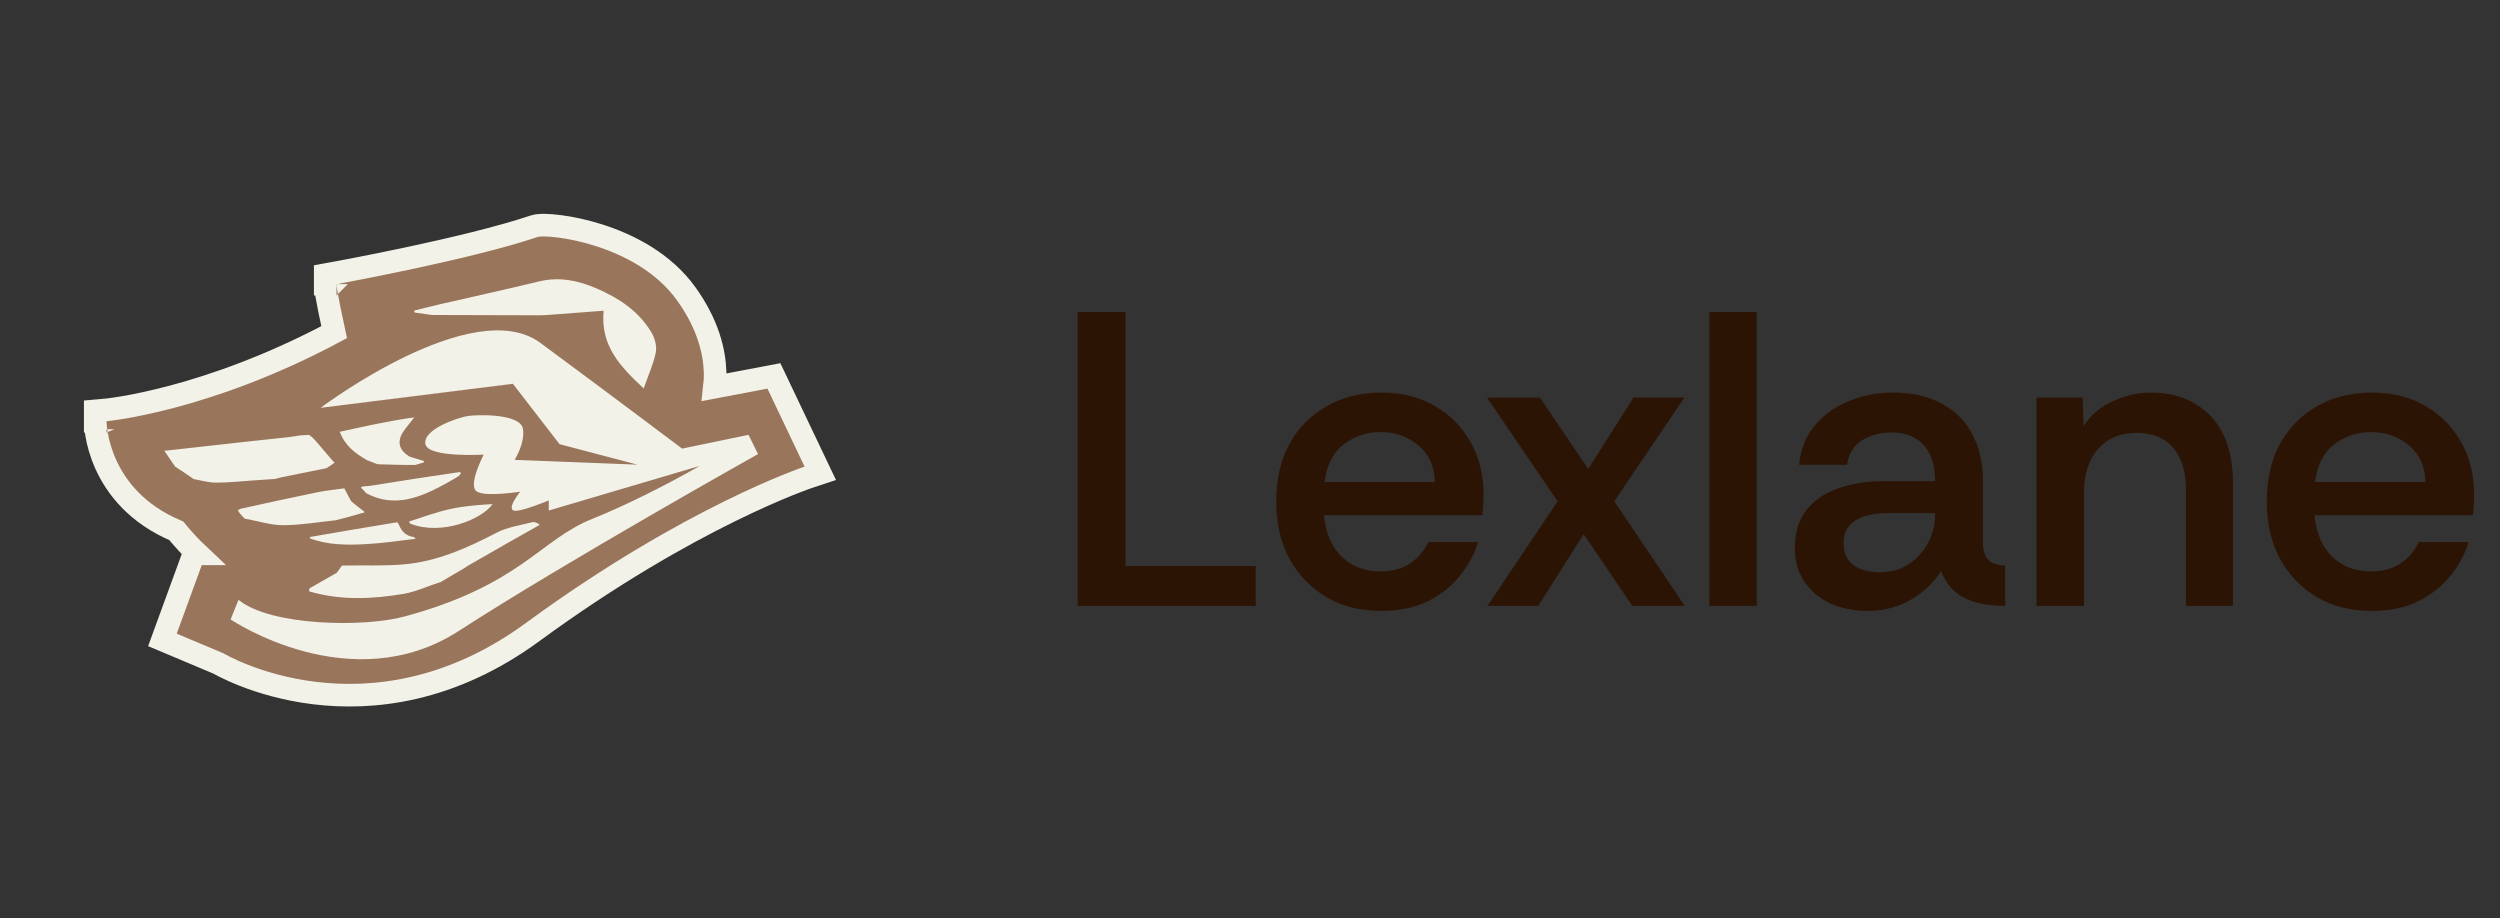 <svg width="196" height="72" viewBox="0 0 196 72" fill="none" xmlns="http://www.w3.org/2000/svg">
<rect x="0" y="0" width="196" height="72" fill="#333333" stroke="none"/>
<path d="M42.707 17.653C43.016 17.657 43.396 17.685 43.825 17.74C44.685 17.848 45.78 18.067 46.953 18.44C49.28 19.18 52.032 20.567 53.803 23.037C55.522 25.434 56.019 27.587 56.063 29.178C56.076 29.62 56.051 30.015 56.011 30.357L60.004 29.6L60.675 29.473L60.969 30.09L63.879 36.202L64.31 37.107L63.358 37.423C63.358 37.423 63.356 37.424 63.355 37.424C63.351 37.425 63.346 37.427 63.338 37.43C63.322 37.435 63.296 37.445 63.263 37.456C63.195 37.48 63.093 37.516 62.958 37.566C62.687 37.666 62.281 37.819 61.754 38.033C60.7 38.459 59.16 39.125 57.23 40.075C53.372 41.974 47.961 45.01 41.775 49.542C35.335 54.262 29.169 54.897 24.605 54.33C22.332 54.048 20.462 53.47 19.157 52.959C18.504 52.704 17.991 52.466 17.637 52.288C17.46 52.2 17.323 52.126 17.227 52.074C17.188 52.052 17.157 52.033 17.132 52.019L13.513 50.496L12.734 50.168L13.023 49.376L14.985 44.002L15.197 43.42H15.49C14.989 42.948 14.427 42.355 13.819 41.615C10.715 40.303 9.11 38.212 8.296 36.41C7.883 35.498 7.676 34.666 7.572 34.06C7.52 33.756 7.494 33.507 7.48 33.328C7.474 33.24 7.47 33.168 7.468 33.117C7.467 33.091 7.466 33.07 7.466 33.054V33.024C7.467 33.023 7.5 33.023 8.352 33.023H7.466V32.212L8.272 32.141L8.275 32.14C8.278 32.14 8.283 32.14 8.289 32.139C8.302 32.138 8.324 32.135 8.353 32.132C8.41 32.126 8.499 32.116 8.616 32.101C8.852 32.071 9.205 32.021 9.664 31.944C10.581 31.788 11.921 31.521 13.588 31.076C16.799 30.218 21.222 28.696 26.197 26.042C25.879 24.586 25.706 23.697 25.613 23.158C25.56 22.85 25.532 22.651 25.517 22.523C25.509 22.459 25.504 22.409 25.501 22.372C25.5 22.353 25.499 22.336 25.498 22.321C25.498 22.313 25.498 22.305 25.498 22.298C25.498 22.295 25.497 22.291 25.497 22.288V22.278C25.497 22.277 25.516 22.277 26.383 22.277H25.497V21.538L26.226 21.405H26.227C26.228 21.404 26.23 21.404 26.232 21.404C26.237 21.403 26.244 21.401 26.254 21.4C26.273 21.396 26.303 21.391 26.341 21.384C26.417 21.37 26.531 21.349 26.677 21.322C26.969 21.267 27.394 21.187 27.92 21.085C28.973 20.881 30.432 20.59 32.059 20.244C35.324 19.547 39.219 18.632 41.855 17.744C42.11 17.657 42.444 17.649 42.707 17.653Z" fill="#99755B" stroke="#F3F2E8" stroke-width="1.772"/>
<path d="M37.48 26.028C39.32 25.743 41.048 25.911 42.364 26.882C44.958 28.796 47.743 30.873 49.878 32.471C50.946 33.27 51.852 33.949 52.49 34.429C52.809 34.668 53.062 34.858 53.234 34.988C53.321 35.053 53.388 35.104 53.433 35.138C53.451 35.151 53.466 35.163 53.477 35.171L58.638 34.102L58.685 34.093L58.707 34.137L59.403 35.547L59.43 35.601L59.377 35.63V35.631C59.377 35.631 59.375 35.631 59.374 35.632C59.372 35.633 59.37 35.635 59.366 35.637C59.359 35.641 59.348 35.646 59.334 35.654C59.305 35.67 59.263 35.694 59.207 35.726C59.095 35.788 58.93 35.882 58.717 36.002C58.291 36.242 57.672 36.59 56.903 37.026C55.366 37.898 53.229 39.118 50.829 40.508C46.029 43.287 40.177 46.745 35.971 49.464C31.743 52.197 27.279 51.976 23.876 51.075C22.175 50.625 20.737 50.004 19.725 49.496C19.219 49.242 18.819 49.015 18.545 48.852C18.408 48.771 18.303 48.705 18.231 48.66C18.196 48.638 18.169 48.62 18.15 48.608C18.141 48.602 18.134 48.598 18.13 48.595C18.128 48.593 18.126 48.593 18.125 48.592L18.123 48.591V48.59L18.08 48.562L18.1 48.514L18.669 47.103L18.7 47.025L18.767 47.077C19.392 47.573 20.313 47.956 21.396 48.236C22.479 48.516 23.719 48.691 24.98 48.778C27.503 48.952 30.103 48.767 31.682 48.342C36.229 47.117 38.896 45.609 40.931 44.207C41.44 43.856 41.91 43.512 42.36 43.18C42.811 42.848 43.242 42.527 43.673 42.226C44.535 41.623 45.398 41.093 46.416 40.688C48.928 39.687 52.221 38.037 54.856 36.529L43.105 40.001L43.023 40.025V39.23C43.016 39.232 43.008 39.236 43.001 39.239C42.931 39.268 42.83 39.309 42.709 39.357C42.466 39.454 42.139 39.58 41.802 39.698C41.465 39.816 41.116 39.926 40.831 39.99C40.689 40.022 40.559 40.042 40.454 40.046C40.402 40.048 40.354 40.046 40.312 40.038C40.27 40.03 40.229 40.016 40.198 39.989C40.142 39.941 40.118 39.874 40.115 39.803C40.112 39.733 40.128 39.655 40.154 39.576C40.207 39.418 40.308 39.236 40.415 39.067C40.523 38.897 40.641 38.736 40.731 38.617C40.75 38.593 40.768 38.569 40.784 38.549C40.706 38.56 40.602 38.576 40.478 38.592C40.195 38.629 39.81 38.673 39.405 38.702C39.001 38.732 38.575 38.747 38.209 38.725C38.026 38.714 37.856 38.693 37.712 38.66C37.568 38.627 37.444 38.58 37.355 38.514C37.26 38.444 37.204 38.34 37.176 38.219C37.148 38.098 37.146 37.957 37.161 37.807C37.192 37.506 37.292 37.154 37.411 36.821C37.531 36.487 37.67 36.169 37.779 35.934C37.834 35.816 37.882 35.719 37.915 35.651C37.916 35.648 37.918 35.645 37.919 35.643C37.894 35.644 37.866 35.646 37.834 35.648C37.711 35.653 37.534 35.659 37.322 35.663C36.898 35.672 36.331 35.671 35.759 35.638C35.188 35.604 34.61 35.537 34.164 35.409C33.942 35.345 33.748 35.265 33.605 35.164C33.461 35.062 33.361 34.935 33.343 34.776C33.308 34.48 33.462 34.205 33.705 33.964C33.949 33.722 34.292 33.505 34.658 33.319C35.391 32.947 36.236 32.693 36.622 32.625C37.009 32.557 38.043 32.506 39.005 32.615C39.486 32.67 39.953 32.766 40.315 32.922C40.673 33.077 40.944 33.299 40.997 33.617C41.095 34.206 40.916 34.84 40.717 35.322C40.617 35.564 40.511 35.77 40.43 35.915C40.399 35.97 40.37 36.016 40.349 36.053L49.978 36.429L43.893 34.83L43.872 34.825L43.858 34.808L40.211 30.089L25.379 31.943L25.141 31.974L25.333 31.83H25.334L25.335 31.828C25.336 31.827 25.339 31.826 25.342 31.824C25.348 31.82 25.356 31.813 25.367 31.805C25.39 31.788 25.423 31.764 25.467 31.732C25.555 31.669 25.684 31.576 25.851 31.46C26.183 31.227 26.664 30.899 27.257 30.517C28.442 29.753 30.078 28.773 31.876 27.914C33.674 27.055 35.638 26.314 37.48 26.028ZM41.708 40.945C41.889 40.898 42.099 40.974 42.322 41.142C40.409 42.224 38.497 43.307 36.558 44.427C36.532 44.464 36.511 44.467 36.474 44.496C35.816 44.889 35.196 45.253 34.577 45.617C34.577 45.617 34.606 45.64 34.545 45.63C33.548 45.939 32.632 46.388 31.673 46.552C29.194 46.975 26.701 47.091 24.238 46.363C24.234 46.288 24.231 46.212 24.286 46.114C25.005 45.712 25.665 45.332 26.325 44.952C26.327 44.952 26.347 44.954 26.385 44.924C26.554 44.707 26.684 44.523 26.814 44.338C26.861 44.343 26.908 44.347 26.987 44.338C28.587 44.304 30.163 44.385 31.72 44.242C34.292 44.007 36.638 42.963 38.94 41.761C39.785 41.32 40.777 41.19 41.708 40.945ZM31.127 40.947C31.201 40.98 31.222 41.019 31.27 41.127C31.509 41.726 31.884 42.027 32.422 42.099C32.485 42.14 32.548 42.182 32.59 42.241C31.288 42.396 30.011 42.588 28.727 42.657C27.228 42.738 25.719 42.749 24.271 42.195C24.306 42.184 24.32 42.158 24.303 42.1C26.552 41.704 28.813 41.329 31.127 40.947ZM38.615 39.52C37.771 40.735 34.573 42.023 32.15 41.046C32.099 40.998 32.096 40.951 32.078 40.888C33.152 40.54 34.229 40.14 35.336 39.898C36.41 39.662 37.516 39.589 38.615 39.52ZM27.006 38.285C27.006 38.325 27.019 38.361 27.08 38.449C27.241 38.75 27.368 38.99 27.495 39.231C27.497 39.23 27.508 39.219 27.506 39.269C27.852 39.578 28.201 39.833 28.553 40.107C28.557 40.126 28.591 40.133 28.579 40.171C27.829 40.4 27.092 40.59 26.352 40.78C26.349 40.78 26.347 40.785 26.347 40.785C24.965 40.927 23.584 41.171 22.202 41.175C21.227 41.177 20.252 40.852 19.23 40.67C19.182 40.666 19.176 40.676 19.168 40.644C19.124 40.584 19.087 40.557 19.051 40.529C18.974 40.444 18.898 40.358 18.78 40.217C18.711 40.115 18.682 40.068 18.653 40.022C18.689 39.99 18.725 39.958 18.829 39.897C20.902 39.438 22.905 38.998 24.913 38.588C25.603 38.447 26.308 38.384 27.006 38.285ZM36.032 37.011C36.096 37.039 36.123 37.047 36.135 37.092C36.076 37.192 36.033 37.257 35.965 37.324C35.906 37.34 35.883 37.365 35.826 37.41C35.525 37.574 35.275 37.738 35.014 37.881C32.992 38.985 30.946 39.88 28.674 38.647C28.674 38.65 28.681 38.646 28.669 38.607C28.537 38.458 28.418 38.349 28.299 38.239C28.308 38.199 28.332 38.171 28.431 38.149C28.548 38.134 28.602 38.125 28.656 38.115C28.768 38.112 28.88 38.11 29.08 38.08C31.444 37.699 33.719 37.345 36.032 37.011ZM24.227 34.098C24.469 34.255 24.62 34.413 24.762 34.578C25.21 35.1 25.655 35.624 26.102 36.148C26.104 36.145 26.114 36.133 26.116 36.16C26.16 36.214 26.203 36.237 26.245 36.26C26.058 36.4 25.871 36.541 25.592 36.707C24.355 36.962 23.21 37.192 22.065 37.421C21.927 37.458 21.788 37.495 21.553 37.551C20.913 37.602 20.371 37.633 19.829 37.668C18.862 37.73 17.894 37.843 16.927 37.839C16.332 37.836 15.738 37.655 15.144 37.554C15.144 37.554 15.143 37.563 15.127 37.52C14.642 37.174 14.173 36.87 13.704 36.565C13.704 36.565 13.706 36.543 13.676 36.505C13.391 36.089 13.136 35.712 12.882 35.335C12.882 35.335 12.931 35.336 13.005 35.331C15.113 35.098 17.148 34.868 19.182 34.642C20.238 34.524 21.294 34.414 22.351 34.301C22.444 34.29 22.537 34.279 22.725 34.261C23.083 34.211 23.346 34.169 23.609 34.127C23.783 34.118 23.958 34.11 24.227 34.098ZM32.47 32.724C32.172 33.147 31.842 33.49 31.589 33.889C31.116 34.631 31.294 35.285 32.044 35.755C32.046 35.754 32.053 35.751 32.073 35.785C32.485 35.925 32.874 36.026 33.251 36.148C33.221 36.2 33.212 36.232 33.209 36.267C33.018 36.315 32.826 36.364 32.576 36.45C31.57 36.459 30.621 36.429 29.673 36.399C29.617 36.394 29.561 36.388 29.44 36.338C29.18 36.224 28.985 36.156 28.79 36.087C27.903 35.573 27.069 35.002 26.639 33.852C27.591 33.646 28.488 33.443 29.388 33.261C30.414 33.053 31.444 32.865 32.47 32.724ZM42.255 22.065C43.852 21.679 45.346 21.987 46.815 22.632C48.52 23.38 50.065 24.374 51.073 26.065C51.331 26.498 51.511 27.141 51.417 27.619C51.236 28.536 50.833 29.404 50.466 30.454C48.632 28.73 47.066 27.137 47.323 24.36C46.048 24.454 44.799 24.546 43.447 24.654C43.01 24.688 42.676 24.719 42.342 24.719C39.514 24.714 36.685 24.704 33.857 24.695C33.406 24.631 32.955 24.566 32.504 24.502C32.492 24.452 32.48 24.402 32.468 24.352C33.118 24.192 33.767 24.021 34.419 23.871C37.031 23.269 39.649 22.697 42.255 22.065Z" fill="#F3F2E8"/>
<path d="M84.491 47.5V24.46H88.243V44.373H98.447V47.5H84.491ZM108.284 47.895C106.638 47.895 105.201 47.533 103.972 46.809C102.743 46.063 101.778 45.053 101.076 43.781C100.396 42.486 100.055 41.005 100.055 39.337C100.055 37.604 100.396 36.101 101.076 34.828C101.778 33.555 102.743 32.568 103.972 31.866C105.223 31.142 106.671 30.779 108.317 30.779C109.919 30.779 111.312 31.131 112.497 31.833C113.682 32.513 114.615 33.457 115.295 34.663C115.975 35.87 116.315 37.242 116.315 38.778C116.315 39.085 116.304 39.359 116.282 39.601C116.282 39.842 116.26 40.105 116.216 40.391H103.808C103.874 41.246 104.093 42.014 104.466 42.694C104.839 43.353 105.344 43.868 105.98 44.242C106.638 44.614 107.384 44.801 108.218 44.801C109.118 44.801 109.875 44.603 110.489 44.209C111.126 43.814 111.619 43.243 111.97 42.497H115.887C115.58 43.484 115.086 44.384 114.406 45.196C113.748 46.008 112.903 46.666 111.872 47.171C110.862 47.654 109.666 47.895 108.284 47.895ZM103.841 37.79H112.497C112.475 36.583 112.047 35.629 111.213 34.927C110.38 34.225 109.381 33.873 108.218 33.873C107.165 33.873 106.21 34.192 105.355 34.828C104.521 35.464 104.016 36.452 103.841 37.79ZM116.619 47.5L122.116 39.304L116.586 31.174H120.733L124.518 36.77L128.073 31.174H132.056L126.559 39.304L132.089 47.5H127.974L124.156 41.872L120.601 47.5H116.619ZM134.012 47.5V24.46H137.732V47.5H134.012ZM146.379 47.895C145.37 47.895 144.426 47.709 143.548 47.335C142.693 46.941 142.001 46.37 141.475 45.624C140.97 44.878 140.718 43.989 140.718 42.958C140.718 41.729 141.025 40.731 141.639 39.963C142.254 39.195 143.088 38.635 144.141 38.284C145.194 37.911 146.357 37.724 147.63 37.724H151.711C151.711 36.847 151.568 36.134 151.283 35.585C150.998 35.014 150.603 34.598 150.098 34.334C149.594 34.049 149.001 33.906 148.321 33.906C147.443 33.906 146.675 34.104 146.017 34.499C145.359 34.894 144.953 35.541 144.799 36.441H141.047C141.157 35.256 141.552 34.246 142.232 33.413C142.934 32.557 143.823 31.91 144.898 31.471C145.973 31.01 147.125 30.779 148.354 30.779C149.934 30.779 151.239 31.076 152.271 31.668C153.324 32.239 154.114 33.04 154.64 34.071C155.189 35.102 155.463 36.298 155.463 37.659V42.629C155.485 43.221 155.628 43.649 155.891 43.912C156.176 44.176 156.615 44.318 157.208 44.34V47.5C156.286 47.5 155.496 47.401 154.838 47.204C154.18 47.006 153.631 46.71 153.192 46.315C152.775 45.92 152.435 45.404 152.172 44.768C151.645 45.646 150.866 46.392 149.835 47.006C148.826 47.599 147.674 47.895 146.379 47.895ZM147.334 44.867C148.189 44.867 148.935 44.669 149.572 44.274C150.23 43.858 150.746 43.309 151.119 42.629C151.514 41.926 151.711 41.158 151.711 40.325V40.226H147.893C147.323 40.226 146.774 40.303 146.247 40.456C145.721 40.61 145.304 40.862 144.997 41.213C144.689 41.542 144.536 42.003 144.536 42.596C144.536 43.386 144.81 43.967 145.359 44.34C145.907 44.691 146.566 44.867 147.334 44.867ZM159.662 47.5V31.174H163.283L163.349 33.413C163.897 32.557 164.654 31.91 165.62 31.471C166.585 31.01 167.595 30.779 168.648 30.779C170.557 30.779 172.104 31.383 173.289 32.59C174.474 33.797 175.066 35.574 175.066 37.922V47.5H171.38V38.383C171.38 37 171.051 35.914 170.392 35.124C169.734 34.334 168.769 33.939 167.496 33.939C166.223 33.939 165.214 34.367 164.468 35.223C163.744 36.057 163.382 37.198 163.382 38.646V47.5H159.662ZM185.941 47.895C184.295 47.895 182.858 47.533 181.629 46.809C180.401 46.063 179.435 45.053 178.733 43.781C178.053 42.486 177.713 41.005 177.713 39.337C177.713 37.604 178.053 36.101 178.733 34.828C179.435 33.555 180.401 32.568 181.629 31.866C182.88 31.142 184.328 30.779 185.974 30.779C187.576 30.779 188.969 31.131 190.154 31.833C191.339 32.513 192.272 33.457 192.952 34.663C193.632 35.87 193.972 37.242 193.972 38.778C193.972 39.085 193.961 39.359 193.939 39.601C193.939 39.842 193.917 40.105 193.874 40.391H181.465C181.531 41.246 181.75 42.014 182.123 42.694C182.496 43.353 183.001 43.868 183.637 44.242C184.295 44.614 185.042 44.801 185.875 44.801C186.775 44.801 187.532 44.603 188.146 44.209C188.783 43.814 189.277 43.243 189.628 42.497H193.544C193.237 43.484 192.743 44.384 192.063 45.196C191.405 46.008 190.56 46.666 189.529 47.171C188.519 47.654 187.324 47.895 185.941 47.895ZM181.498 37.79H190.154C190.132 36.583 189.704 35.629 188.871 34.927C188.037 34.225 187.038 33.873 185.875 33.873C184.822 33.873 183.868 34.192 183.012 34.828C182.178 35.464 181.673 36.452 181.498 37.79Z" fill="#2B1404"/>
</svg>
